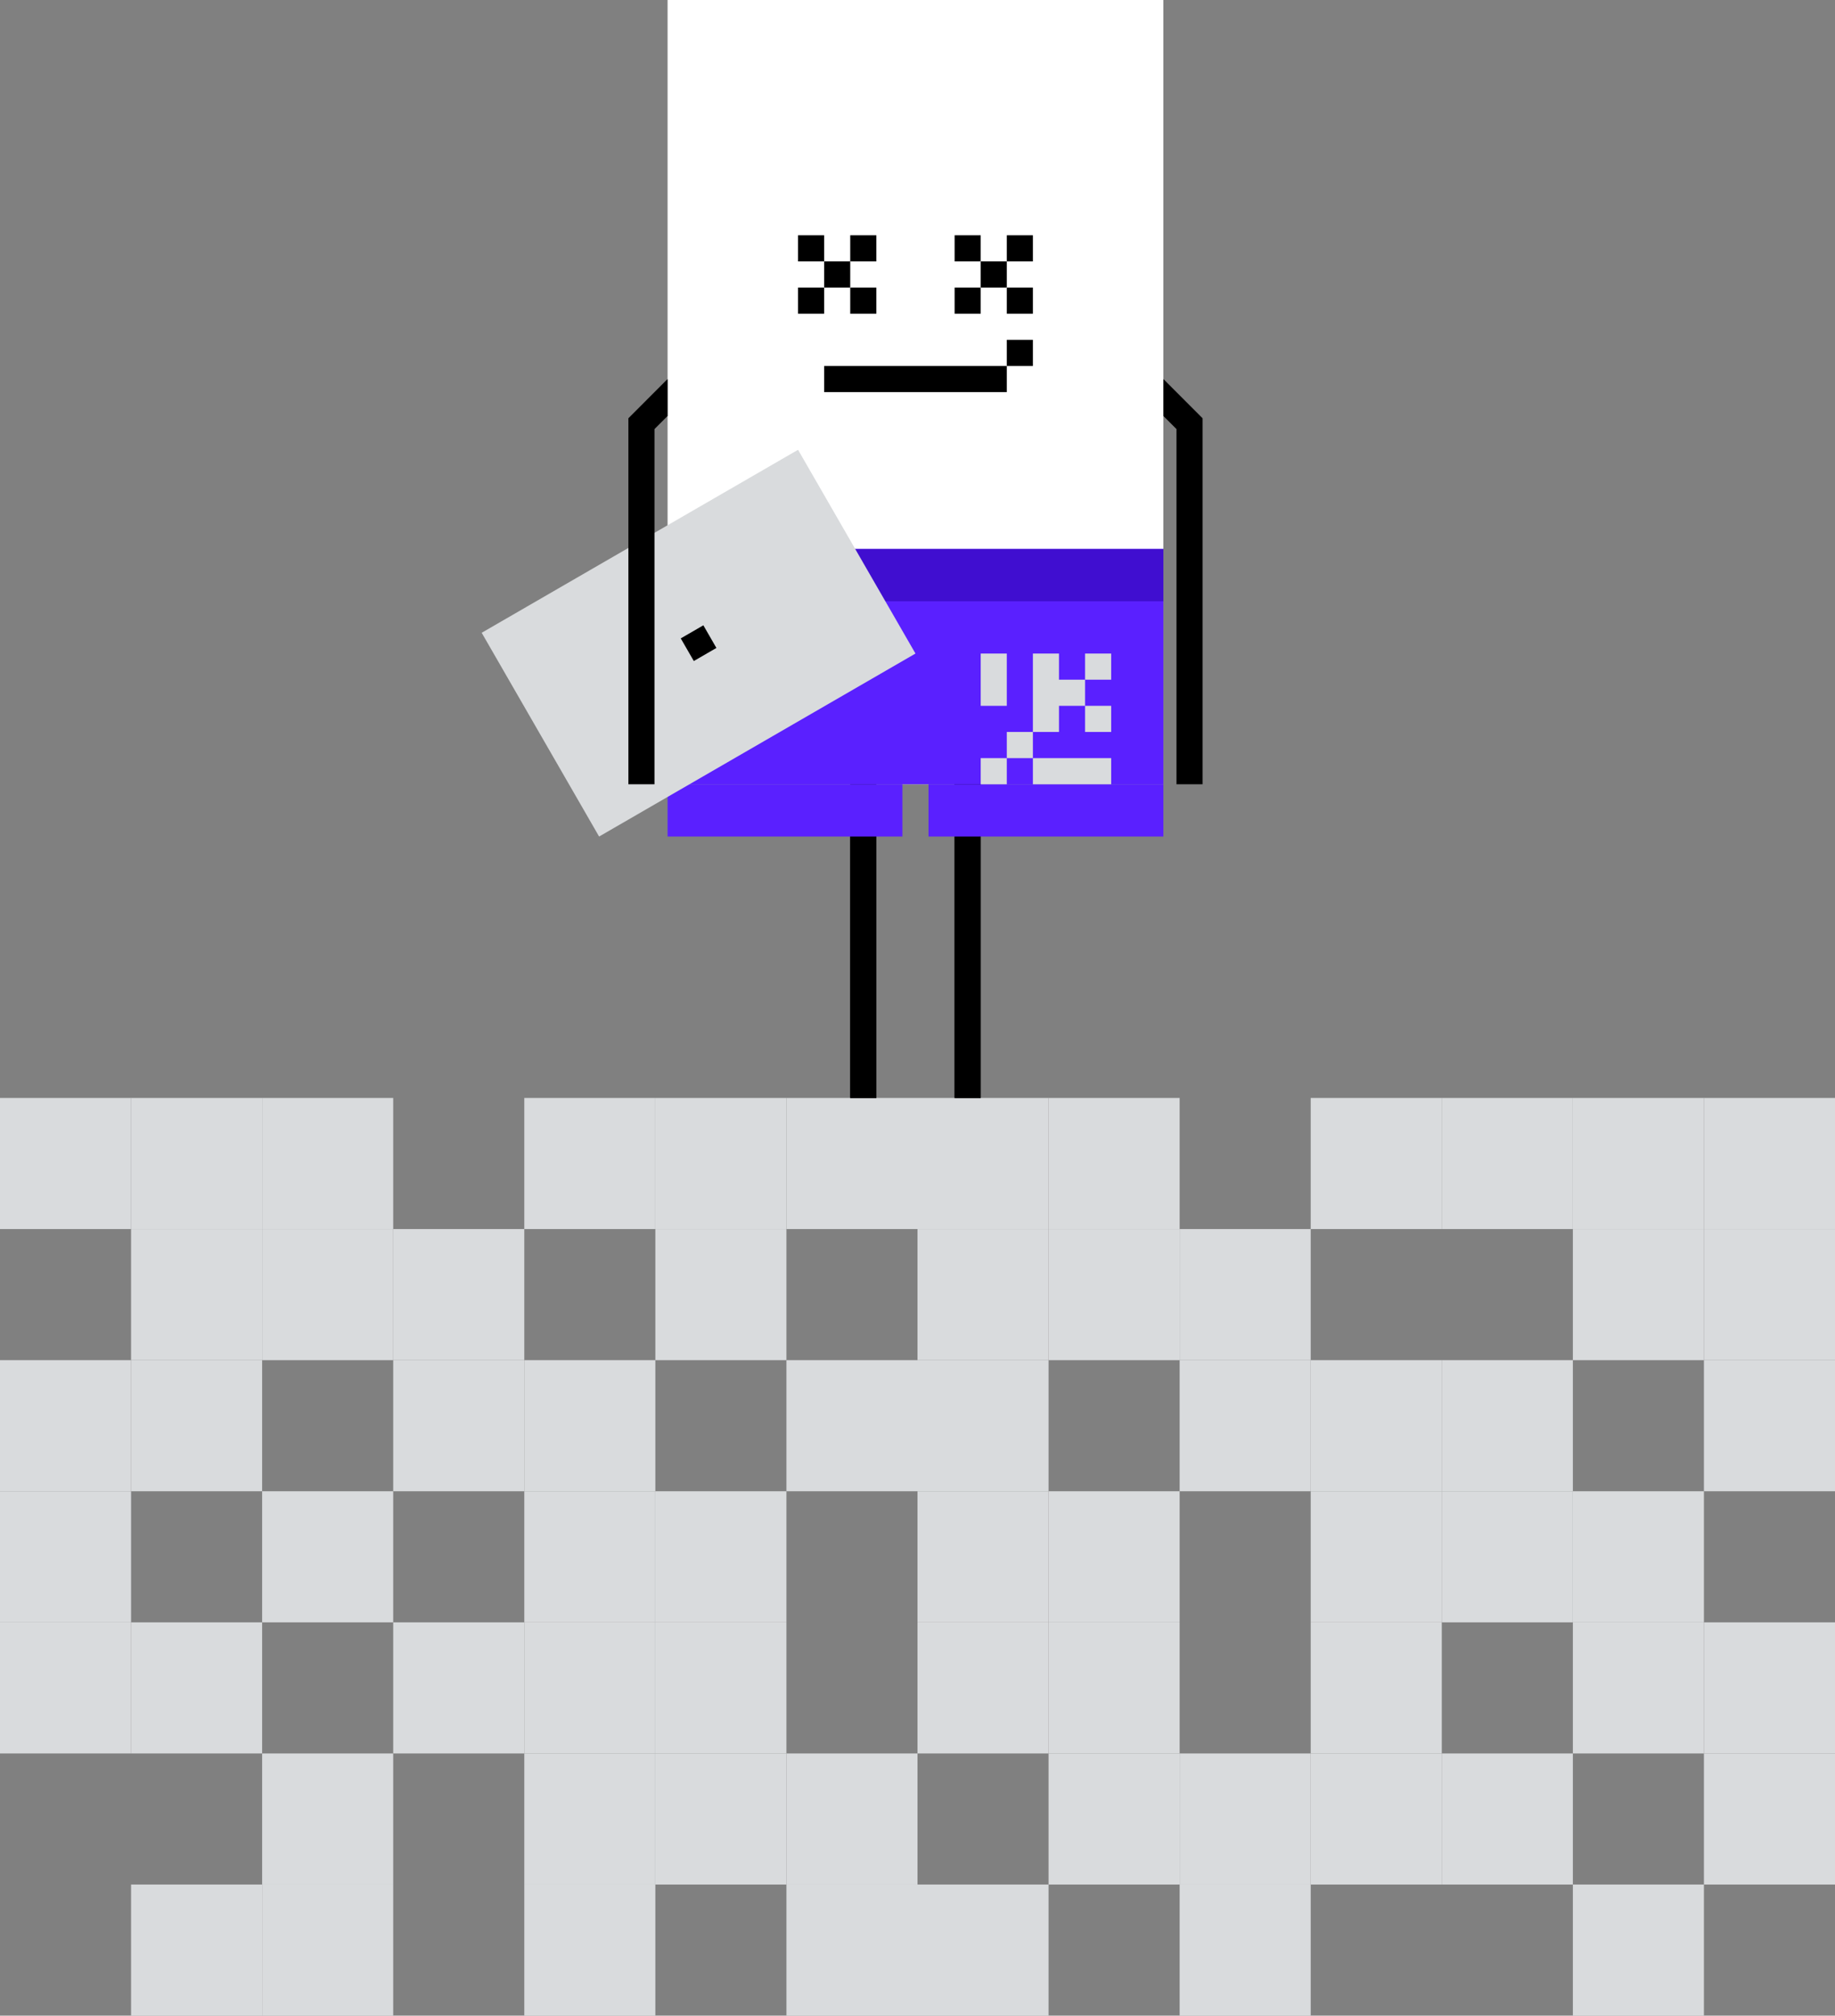 <svg width="560" height="615" viewBox="0 0 560 615" fill="none" xmlns="http://www.w3.org/2000/svg">
<rect x="0" y="0" width="560" height="615" fill="#808080" stroke="none"/>
<rect x="160" y="575" width="40" height="40" transform="rotate(-90 160 575)" fill="#D9DBDD"/>
<rect x="160" y="535" width="40" height="40" transform="rotate(-90 160 535)" fill="#D9DBDD"/>
<rect x="160" y="495" width="40" height="40" transform="rotate(-90 160 495)" fill="#D9DBDD"/>
<rect x="160" y="455" width="40" height="40" transform="rotate(-90 160 455)" fill="#D9DBDD"/>
<rect x="120" y="415" width="40" height="40" transform="rotate(-90 120 415)" fill="#D9DBDD"/>
<rect x="120" y="455" width="40" height="40" transform="rotate(-90 120 455)" fill="#D9DBDD"/>
<rect x="120" y="535" width="40" height="40" transform="rotate(-90 120 535)" fill="#D9DBDD"/>
<rect x="80" y="575" width="40" height="40" transform="rotate(-90 80 575)" fill="#D9DBDD"/>
<rect x="80" y="495" width="40" height="40" transform="rotate(-90 80 495)" fill="#D9DBDD"/>
<rect x="80" y="375" width="40" height="40" transform="rotate(-90 80 375)" fill="#D9DBDD"/>
<rect x="40" y="375" width="40" height="40" transform="rotate(-90 40 375)" fill="#D9DBDD"/>
<rect y="375" width="40" height="40" transform="rotate(-90 0 375)" fill="#D9DBDD"/>
<rect y="455" width="40" height="40" transform="rotate(-90 0 455)" fill="#D9DBDD"/>
<rect y="495" width="40" height="40" transform="rotate(-90 0 495)" fill="#D9DBDD"/>
<rect y="535" width="40" height="40" transform="rotate(-90 0 535)" fill="#D9DBDD"/>
<rect x="40" y="415" width="40" height="40" transform="rotate(-90 40 415)" fill="#D9DBDD"/>
<rect x="40" y="455" width="40" height="40" transform="rotate(-90 40 455)" fill="#D9DBDD"/>
<rect x="40" y="535" width="40" height="40" transform="rotate(-90 40 535)" fill="#D9DBDD"/>
<rect x="40" y="615" width="40" height="40" transform="rotate(-90 40 615)" fill="#D9DBDD"/>
<rect x="80" y="415" width="40" height="40" transform="rotate(-90 80 415)" fill="#D9DBDD"/>
<rect x="200" y="575" width="40" height="40" transform="rotate(-90 200 575)" fill="#D9DBDD"/>
<rect x="240" y="615" width="40" height="40" transform="rotate(-90 240 615)" fill="#D9DBDD"/>
<rect x="160" y="615" width="40" height="40" transform="rotate(-90 160 615)" fill="#D9DBDD"/>
<rect x="80" y="615" width="40" height="40" transform="rotate(-90 80 615)" fill="#D9DBDD"/>
<rect x="360" y="615" width="40" height="40" transform="rotate(-90 360 615)" fill="#D9DBDD"/>
<rect x="280" y="615" width="40" height="40" transform="rotate(-90 280 615)" fill="#D9DBDD"/>
<rect x="200" y="535" width="40" height="40" transform="rotate(-90 200 535)" fill="#D9DBDD"/>
<rect x="200" y="495" width="40" height="40" transform="rotate(-90 200 495)" fill="#D9DBDD"/>
<rect x="200" y="415" width="40" height="40" transform="rotate(-90 200 415)" fill="#D9DBDD"/>
<rect x="400" y="575" width="40" height="40" transform="rotate(-90 400 575)" fill="#D9DBDD"/>
<rect x="400" y="535" width="40" height="40" transform="rotate(-90 400 535)" fill="#D9DBDD"/>
<rect x="400" y="495" width="40" height="40" transform="rotate(-90 400 495)" fill="#D9DBDD"/>
<rect x="400" y="455" width="40" height="40" transform="rotate(-90 400 455)" fill="#D9DBDD"/>
<rect x="440" y="575" width="40" height="40" transform="rotate(-90 440 575)" fill="#D9DBDD"/>
<rect x="440" y="495" width="40" height="40" transform="rotate(-90 440 495)" fill="#D9DBDD"/>
<rect x="440" y="455" width="40" height="40" transform="rotate(-90 440 455)" fill="#D9DBDD"/>
<rect x="480" y="415" width="40" height="40" transform="rotate(-90 480 415)" fill="#D9DBDD"/>
<rect x="480" y="375" width="40" height="40" transform="rotate(-90 480 375)" fill="#D9DBDD"/>
<rect x="480" y="495" width="40" height="40" transform="rotate(-90 480 495)" fill="#D9DBDD"/>
<rect x="480" y="535" width="40" height="40" transform="rotate(-90 480 535)" fill="#D9DBDD"/>
<rect x="520" y="535" width="40" height="40" transform="rotate(-90 520 535)" fill="#D9DBDD"/>
<rect x="520" y="575" width="40" height="40" transform="rotate(-90 520 575)" fill="#D9DBDD"/>
<rect x="520" y="455" width="40" height="40" transform="rotate(-90 520 455)" fill="#D9DBDD"/>
<rect x="520" y="375" width="40" height="40" transform="rotate(-90 520 375)" fill="#D9DBDD"/>
<rect x="520" y="415" width="40" height="40" transform="rotate(-90 520 415)" fill="#D9DBDD"/>
<rect x="480" y="615" width="40" height="40" transform="rotate(-90 480 615)" fill="#D9DBDD"/>
<rect x="240" y="575" width="40" height="40" transform="rotate(-90 240 575)" fill="#D9DBDD"/>
<rect x="240" y="455" width="40" height="40" transform="rotate(-90 240 455)" fill="#D9DBDD"/>
<rect x="280" y="535" width="40" height="40" transform="rotate(-90 280 535)" fill="#D9DBDD"/>
<rect x="280" y="495" width="40" height="40" transform="rotate(-90 280 495)" fill="#D9DBDD"/>
<rect x="320" y="495" width="40" height="40" transform="rotate(-90 320 495)" fill="#D9DBDD"/>
<rect x="280" y="455" width="40" height="40" transform="rotate(-90 280 455)" fill="#D9DBDD"/>
<rect x="280" y="415" width="40" height="40" transform="rotate(-90 280 415)" fill="#D9DBDD"/>
<rect x="320" y="575" width="40" height="40" transform="rotate(-90 320 575)" fill="#D9DBDD"/>
<rect x="320" y="535" width="40" height="40" transform="rotate(-90 320 535)" fill="#D9DBDD"/>
<rect x="320" y="415" width="40" height="40" transform="rotate(-90 320 415)" fill="#D9DBDD"/>
<rect x="360" y="575" width="40" height="40" transform="rotate(-90 360 575)" fill="#D9DBDD"/>
<rect x="360" y="455" width="40" height="40" transform="rotate(-90 360 455)" fill="#D9DBDD"/>
<rect x="440" y="375" width="40" height="40" transform="rotate(-90 440 375)" fill="#D9DBDD"/>
<rect x="240" y="375" width="40" height="40" transform="rotate(-90 240 375)" fill="#D9DBDD"/>
<rect x="280" y="375" width="40" height="40" transform="rotate(-90 280 375)" fill="#D9DBDD"/>
<rect x="200" y="375" width="40" height="40" transform="rotate(-90 200 375)" fill="#D9DBDD"/>
<rect x="160" y="375" width="40" height="40" transform="rotate(-90 160 375)" fill="#D9DBDD"/>
<rect x="320" y="375" width="40" height="40" transform="rotate(-90 320 375)" fill="#D9DBDD"/>
<rect x="360" y="415" width="40" height="40" transform="rotate(-90 360 415)" fill="#D9DBDD"/>
<rect x="400" y="375" width="40" height="40" transform="rotate(-90 400 375)" fill="#D9DBDD"/>
<g clip-path="url(#clip0_1183_45751)">
<path d="M267.436 239.286H259.473V335H267.436V239.286Z" fill="black"/>
<path d="M355.032 0L203.73 0V239.286H355.032V0Z" fill="white"/>
<path d="M251.509 71.786H243.546V79.762H251.509V71.786Z" fill="black"/>
<path d="M259.473 79.762H251.51V87.738H259.473V79.762Z" fill="black"/>
<path d="M267.436 71.786H259.473V79.762H267.436V71.786Z" fill="black"/>
<path d="M251.509 87.738H243.546V95.715H251.509V87.738Z" fill="black"/>
<path d="M355.031 126.917V115.639L367 127.619H366.992H367V239.286H359.037V130.921L355.031 126.917Z" fill="black"/>
<path d="M267.436 87.738H259.473V95.715H267.436V87.738Z" fill="black"/>
<path d="M307.252 111.667H251.51V119.643H307.252V111.667Z" fill="black"/>
<path d="M299.288 71.786H291.325V79.762H299.288V71.786Z" fill="black"/>
<path d="M307.252 79.762H299.289V87.738H307.252V79.762Z" fill="black"/>
<path d="M315.215 71.786H307.252V79.762H315.215V71.786Z" fill="black"/>
<path d="M299.288 87.738H291.325V95.715H299.288V87.738Z" fill="black"/>
<path d="M315.215 87.738H307.252V95.715H315.215V87.738Z" fill="black"/>
<path d="M315.215 103.69H307.252V111.667H315.215V103.69Z" fill="black"/>
<path d="M299.288 239.286H291.325V247.262H299.288V239.286Z" fill="black"/>
<path d="M299.288 239.286H291.325V335H299.288V239.286Z" fill="black"/>
<path d="M267.436 239.286H259.473V335H267.436V239.286Z" fill="black"/>
<path d="M299.288 239.286H291.325V247.262H299.288V239.286Z" fill="black"/>
<path d="M299.288 239.286H291.325V335H299.288V239.286Z" fill="black"/>
<path d="M299.288 239.286H291.325V247.262H299.288V239.286Z" fill="black"/>
<path d="M355.032 167.5H203.73V239.286H355.032V167.5Z" fill="#5A20FF"/>
<path d="M275.399 239.286H203.73V255.238H275.399V239.286Z" fill="#5A20FF"/>
<path d="M355.031 239.286H283.362V255.238H355.031V239.286Z" fill="#5A20FF"/>
<path d="M331.142 183.452H355.032V167.5H203.73V183.452H315.216H331.142Z" fill="#400ED0"/>
<path d="M307.252 199.405H299.289V215.357H307.252V199.405Z" fill="#D9DBDD"/>
<path d="M331.142 207.381H323.179V199.405H315.216V207.381V215.357V223.333H323.179V215.357H331.142V223.333H339.105V215.357H331.142V207.381Z" fill="#D9DBDD"/>
<path d="M339.105 231.31H315.216V239.286H339.105V231.31Z" fill="#D9DBDD"/>
<path d="M339.105 199.405H331.142V207.381H339.105V199.405Z" fill="#D9DBDD"/>
<path d="M315.215 223.333H307.252V231.31H315.215V223.333Z" fill="#D9DBDD"/>
<path d="M307.252 231.31H299.289V239.286H307.252V231.31Z" fill="#D9DBDD"/>
<path d="M243.547 137.236L146.998 193.069L182.833 255.238L279.382 199.404L243.547 137.236Z" fill="#D9DBDD"/>
<path d="M214.647 190.79L207.751 194.779L211.733 201.686L218.629 197.698L214.647 190.79Z" fill="black"/>
<path d="M203.73 126.917V115.639L191.77 127.619V239.286H199.733V130.921L203.73 126.917Z" fill="black"/>
</g>
<defs>
<clipPath id="clip0_1183_45751">
<rect width="220" height="335" fill="white" transform="translate(147)"/>
</clipPath>
</defs>
</svg>
